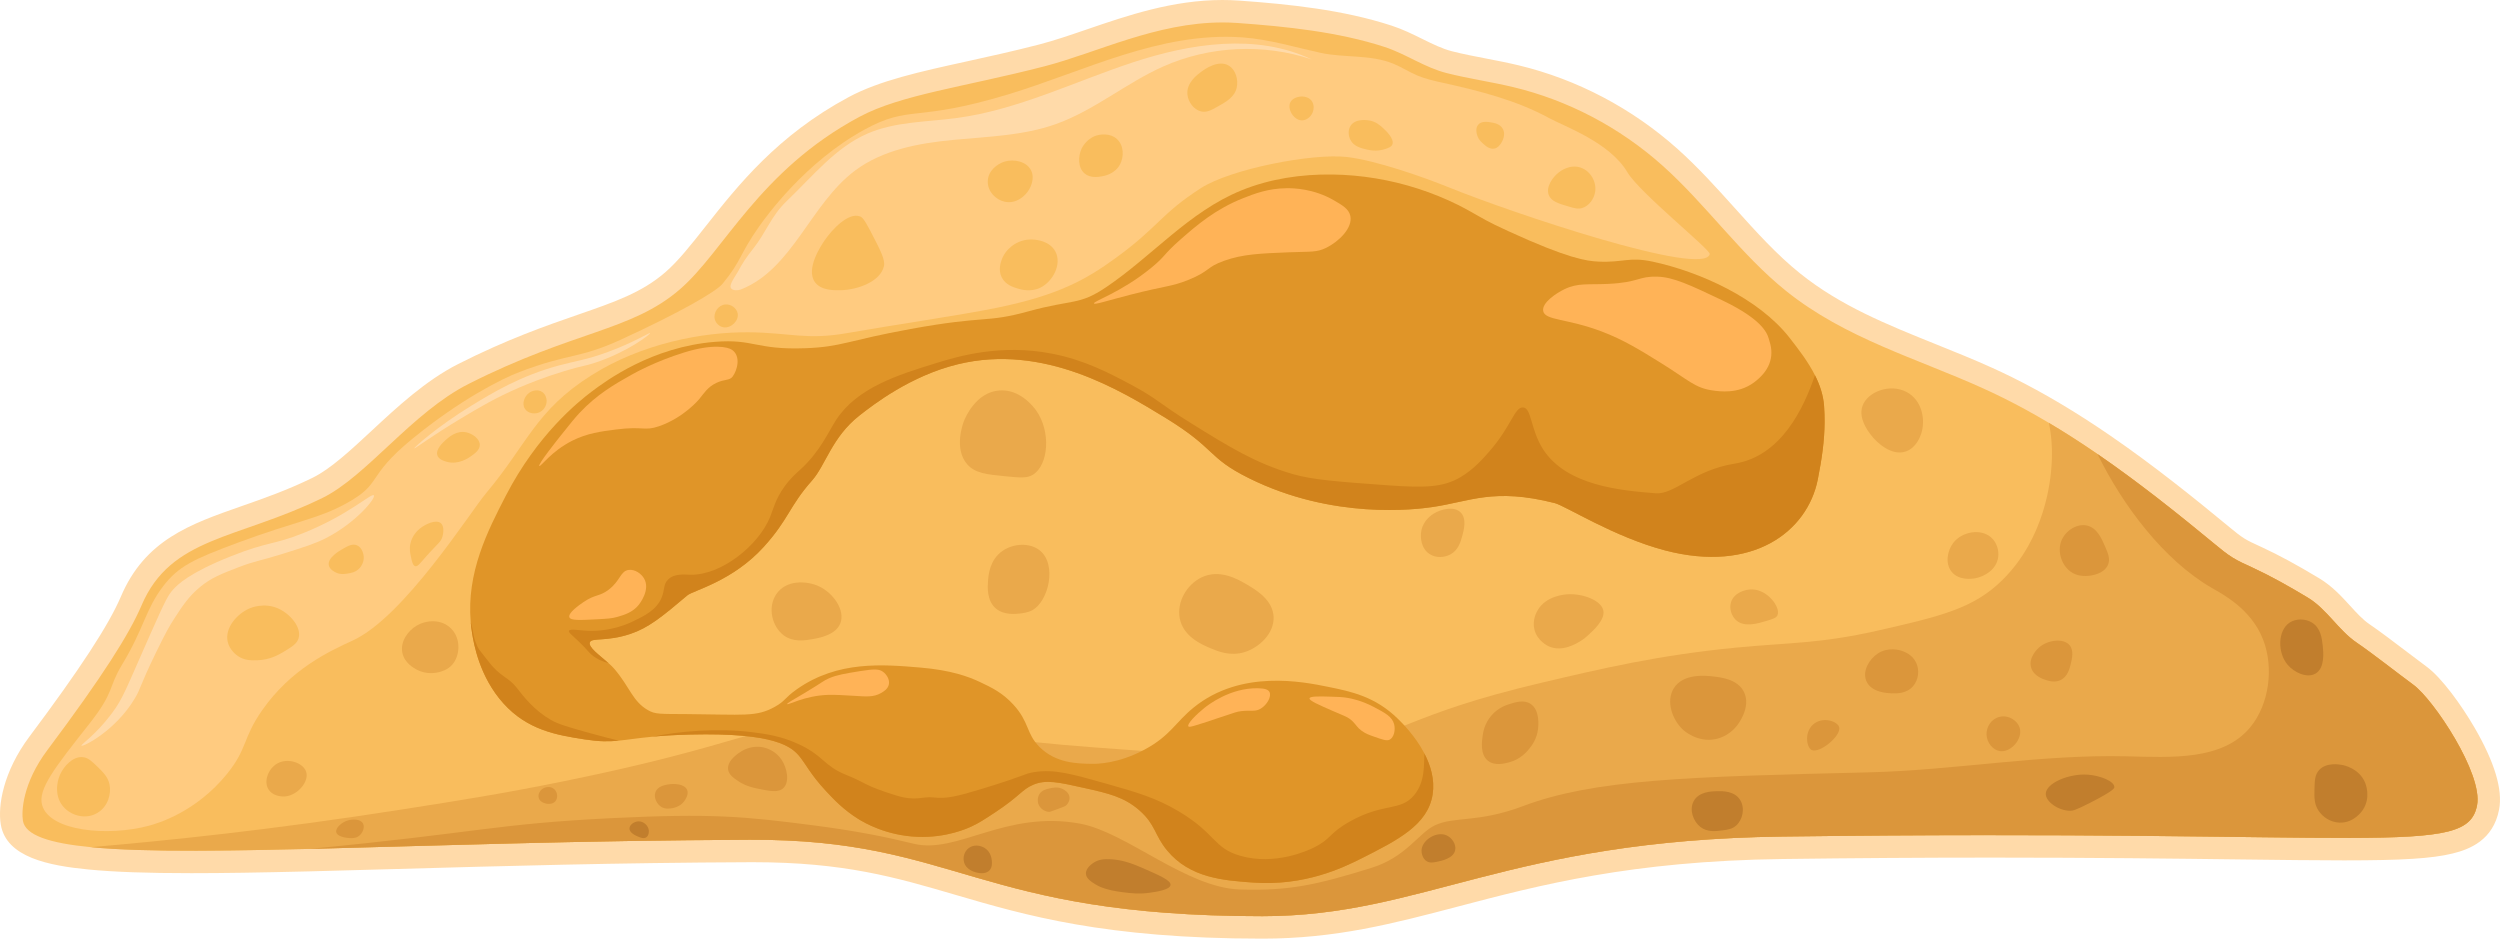 <?xml version="1.0" encoding="UTF-8"?>
<svg id="Capa_2" xmlns="http://www.w3.org/2000/svg" viewBox="0 0 948.361 356.065">
  <defs>
    <style>
      .cls-1 {
        fill: #ffdaa9;
      }

      .cls-2 {
        fill: #f9bd5d;
      }

      .cls-3 {
        fill: #ffcb80;
      }

      .cls-4 {
        fill: #db963b;
      }

      .cls-5 {
        fill: #eaa94b;
      }

      .cls-6 {
        fill: #c17e2d;
      }

      .cls-7 {
        fill: #d1831c;
      }

      .cls-8 {
        fill: #ffb357;
      }

      .cls-9 {
        fill: #e09528;
      }
    </style>
  </defs>
  <g id="Capa_1-2" data-name="Capa_1">
    <g>
      <path class="cls-4" d="M833.182,241.553c-.736-.856-2.753-3.201-5.707-3.196-3.307.005-5.882,2.953-6.848,5.478-1.266,3.308.056,6.343,1.369,9.359,1.209,2.776,2.145,4.926,4.337,5.707,2.795.996,6.055-.795,7.761-2.739,3.519-4.011,2.325-10.845-.913-14.609Z"/>
      <g>
        <g>
          <path class="cls-2" d="M478.871,351.807c-59.169-.013-88.983-8.749-115.288-16.457-22.003-6.447-42.787-12.538-77.904-12.538l-1.29.003c-50.05.206-94.463,1.46-133.648,2.566-11.758.332-22.903.647-33.392.909-19.202.474-32.992.685-44.714.685-16.686,0-28.946-.435-38.581-1.369-13.685-1.318-27.898-3.95-29.545-13.476-.24-1.395-1.991-14.063,10.109-30.218,19.541-26.083,30.38-42.707,35.145-53.903,8.432-19.801,24.599-25.456,43.318-32.004,8.22-2.876,17.537-6.135,27.343-10.93,7.387-3.613,15.227-10.904,23.529-18.623,9.836-9.146,20.006-18.602,31.8-24.576,18.342-9.285,33.083-14.391,44.928-18.493,14.473-5.013,24.929-8.634,34.437-16.842,5.234-4.517,10.195-10.808,15.94-18.091,11.877-15.057,26.656-33.796,52.907-47.868,11.173-5.989,25.495-9.135,43.627-13.116,8.289-1.82,17.686-3.884,27.555-6.434,5.914-1.528,12.1-3.647,18.648-5.891,14.892-5.103,31.77-10.885,49.935-10.885,2.01,0,4.027.071,5.996.212,18.903,1.359,38.876,3.429,56.882,9.312,3.894,1.27,7.509,3.057,11.004,4.785,4.113,2.033,7.998,3.954,12.185,5.018,4.328,1.101,8.833,1.969,13.19,2.809,3.971.765,8.076,1.557,12.135,2.534,21.482,5.16,41.693,15.802,58.446,30.773,7.602,6.794,14.56,14.526,21.291,22.005,7.982,8.871,16.237,18.044,25.377,25.366,15.791,12.667,34.549,20.218,52.688,27.519,6.967,2.805,14.17,5.704,21.145,8.863,2.369,1.072,4.796,2.222,7.418,3.514,5.931,2.937,11.96,6.229,17.927,9.787,6.106,3.627,12.392,7.663,18.68,11.992,16.405,11.255,32.016,23.84,45.121,34.664,2.007,1.656,3.904,3.223,5.901,4.46,1.841,1.151,3.84,2.066,5.957,3.035l1.292.595c6.302,2.924,12.852,6.481,21.241,11.532,4.366,2.622,7.636,6.207,10.798,9.674,2.63,2.884,5.114,5.608,8.065,7.614,3.71,2.513,9.324,6.779,14.277,10.543,2.756,2.094,5.358,4.071,7.328,5.517,8.435,6.198,28.438,35.949,25.767,49.889-2.772,14.483-17.178,15.85-54.606,15.85-10.845,0-24.253-.169-39.779-.363-24.378-.307-54.716-.689-93.298-.689-26.356,0-52.532.175-80.022.535-57.89.751-93.019,9.985-124.013,18.133-24.64,6.478-45.919,12.071-73.212,12.072h-.038Z"/>
          <path class="cls-1" d="M463.728,8.516c1.884-0,3.78.065,5.694.201,18.329,1.318,38.186,3.337,55.862,9.112,8.015,2.613,15.062,7.747,23.462,9.882,8.4,2.135,16.952,3.325,25.375,5.355,20.546,4.935,40.146,15.097,56.608,29.809,16.474,14.724,29.704,33.788,46.843,47.52,22.412,17.979,49.55,25.527,74.739,36.938,2.45,1.108,4.877,2.263,7.292,3.453,6.009,2.975,11.877,6.195,17.629,9.625,6.265,3.722,12.414,7.689,18.446,11.842,15.424,10.582,30.206,22.366,44.825,34.441,2.065,1.703,4.13,3.406,6.37,4.795,2.462,1.54,5.11,2.672,7.7,3.873,7.14,3.313,14.035,7.222,20.837,11.317,7.303,4.387,11.573,12.344,18.667,17.162,5.647,3.827,15.914,11.889,21.479,15.972,7.607,5.589,26.391,33.718,24.104,45.653-1.966,10.271-11.589,12.394-50.428,12.394-27.349,0-69.206-1.052-133.078-1.052-23.574-0-50.119.143-80.074.535-104.196,1.353-136.309,30.206-197.17,30.206h-.037c-108.237-.023-115.347-28.995-193.191-28.995-.435,0-.87.001-1.309.003-65.382.268-122.27,2.357-167.129,3.477-16.571.409-31.501.684-44.607.684-15.304,0-28.121-.375-38.17-1.349-15.867-1.528-24.827-4.562-25.761-9.964-.607-3.523-.187-14.245,9.322-26.939,20.942-27.954,31.081-44.043,35.654-54.788,11.154-26.192,36.261-24.956,68.613-40.776,16.765-8.202,33.963-32.376,55.383-43.226,40.123-20.312,61.788-19.997,80.222-35.911,16.765-14.467,30.031-45.035,68.077-65.428,15.82-8.482,39.796-11.317,70.235-19.18,19.862-5.134,42.373-16.639,67.517-16.64M463.734,0v8.516l-.002-8.516c-18.878.001-36.113,5.905-51.319,11.114-6.468,2.216-12.578,4.309-18.333,5.796-9.793,2.53-18.744,4.496-27.401,6.397-17.725,3.892-33.032,7.254-44.727,13.524-27.033,14.49-42.118,33.616-54.239,48.984-5.609,7.111-10.453,13.253-15.377,17.502-8.891,7.676-19.024,11.185-33.049,16.043-11.966,4.144-26.858,9.303-45.456,18.718-12.331,6.246-23.194,16.346-32.778,25.258-8.064,7.498-15.68,14.58-22.501,17.916-9.578,4.684-18.372,7.76-26.877,10.735-19.672,6.881-36.661,12.824-45.829,34.355-4.564,10.723-15.569,27.57-34.635,53.019-10.002,13.352-12.122,26.385-10.899,33.49,2.134,12.353,18.05,15.523,33.337,16.995,9.768.947,22.158,1.388,38.987,1.388,11.759,0,25.581-.212,44.817-.686,10.509-.263,21.647-.577,33.439-.91,39.153-1.106,83.53-2.359,133.516-2.564.428-.002.851-.003,1.274-.003,34.507 0,54.063,5.731,76.706,12.366,26.579,7.789,56.704,16.616,116.483,16.629,27.883,0,49.411-5.659,74.337-12.212,30.756-8.085,65.617-17.25,122.982-17.994,27.485-.36,53.641-.535,79.964-.534,38.551 0,68.873.381,93.237.688,15.544.195,28.968.364,39.84.364,22.127,0,33.251-.7,41.042-2.584,6.548-1.583,15.512-5.039,17.75-16.725,1.435-7.492-1.708-17.952-9.344-31.087-4.921-8.466-12.421-18.87-18.082-23.029-1.945-1.427-4.532-3.393-7.271-5.475-4.998-3.798-10.662-8.102-14.472-10.684-2.53-1.718-4.85-4.263-7.306-6.956-3.211-3.521-6.85-7.511-11.753-10.457-8.521-5.13-15.196-8.752-21.637-11.742-.437-.203-.875-.403-1.313-.604-1.988-.91-3.865-1.77-5.457-2.765-1.78-1.103-3.57-2.58-5.466-4.144-13.172-10.881-28.873-23.538-45.426-34.895-6.351-4.373-12.718-8.461-18.914-12.141-6.055-3.611-12.183-6.956-18.2-9.935-2.68-1.321-5.148-2.49-7.561-3.581-7.055-3.196-14.302-6.113-21.311-8.934-18.674-7.516-36.312-14.616-51.609-26.887-8.874-7.11-16.649-15.75-24.881-24.897-6.806-7.562-13.843-15.382-21.616-22.33-17.276-15.44-38.126-26.415-60.294-31.74-4.145-.999-8.299-1.8-12.316-2.574-4.496-.867-8.742-1.685-12.951-2.755-3.751-.953-7.44-2.777-11.346-4.708-3.631-1.795-7.385-3.651-11.574-5.016-18.438-6.024-38.72-8.13-57.891-9.509-2.073-.148-4.191-.223-6.299-.223h0Z"/>
        </g>
        <path class="cls-3" d="M15.997,305.468c-1.76-6.003,4.77-14.274,17.829-30.816,9.776-12.383,7.105-13.631,12.435-22.446,8.38-13.859,8.918-20.983,15.522-29.675,5.856-7.707,11.502-10.366,28.229-16.587,22.222-8.265,30.365-9.004,41.088-14.837,14.422-7.846,7.191-9.802,25.338-24.653,17.904-14.653,33.637-22.673,40.631-25.338,19.04-7.252,22.495-4.933,38.577-12.326,22.404-10.3,36.002-18.156,38.465-21.153,7.348-8.94,6.255-10.906,13.777-21.609,2.699-3.84,17.581-24.563,39.98-36.827,17.589-9.63,18.901-2.595,54.567-13.392,28.989-8.776,57.34-23.752,88.559-21.646.182.013.364.026.546.038,10.059.753,19.57,3.695,29.343,5.83,9.123,1.993,18.875.551,27.668,4.137,3.162,1.29,6.043,3.193,9.192,4.515,3.124,1.311,6.46,2.027,9.767,2.762,13.74,3.053,27.685,6.551,40.124,13.341,5.935,3.24,23.026,9.223,29.702,20.544,4.602,7.805,31.602,29.402,31.245,31.044-1.959,9.023-75.48-15.75-99.068-25.338-9.513-3.867-27.792-10.268-38.653-11.489-13.032-1.466-44.037,4.527-55.393,11.87-15.335,9.917-15.782,14.492-32.262,26.479-11.278,8.204-21.788,14.103-45.092,18.87-13.695,2.802-38.361,6.348-56.715,9.587-15.522,2.739-21.893-.17-37.36-.304-17.487-.152-40.517,4.223-59.692,16.321-21.22,13.389-24.24,26.042-40.061,44.854-5.82,6.92-31.007,46.789-50.376,55.697-9.013,4.145-23.474,10.796-34.442,26.479-7.539,10.78-5.454,14.426-13.372,24.196-11.719,14.46-26.216,18.727-29.58,19.631-15.54,4.175-37.611,2.161-40.52-7.761Z"/>
        <path class="cls-5" d="M939.659,305.466c-3.862,20.172-37.206,8.914-263.58,11.877-104.221,1.353-136.317,30.217-197.207,30.206-108.841-.023-115.421-29.319-194.5-28.992-117.731.478-207.952,6.883-249.906,2.812,28.596-2.474,67.657-6.394,118.478-14.374,21.677-3.407,38.023-5.973,61.018-10.652,68.462-13.942,71.32-21.281,103.638-23.287,32.446-2.018,29.144,5.413,98.002,10.5,40.239,2.975,60.365,4.457,83.384.91,34.418-5.297,32.597-12.962,86.137-25.562,22.914-5.39,44.194-10.407,73.502-13.242,20.067-1.937,31.711-1.47,53.411-6.394,24.244-5.495,36.588-8.459,47.485-19.169,16.497-16.217,18.352-38.256,18.714-43.378.443-6.347-.047-11.714-1.003-16.31,22.272,13.23,42.923,29.482,63.27,46.283,2.065,1.703,4.13,3.407,6.37,4.795,2.462,1.54,5.11,2.672,7.7,3.873,7.14,3.313,14.035,7.222,20.837,11.317,7.303,4.387,11.573,12.344,18.667,17.162,5.647,3.827,15.914,11.889,21.479,15.972,7.607,5.588,26.39,33.717,24.104,45.653Z"/>
        <path class="cls-9" d="M692.152,160.1c-.047,7.21-1.05,14.035-2.579,21.77-3.955,19.869-24.746,35.608-57.891,26.939-19.414-5.087-37.801-16.917-41.919-17.967-23.206-5.892-32.049-.572-46.551,1.528-5.985.863-37.439,4.923-69.43-10.967-16.007-7.945-12.215-10.979-31.559-22.821-17.279-10.57-46.33-28.339-78.892-20.394-17.886,4.352-32.003,15.272-37.358,19.484-10.419,8.202-12.775,18.807-17.967,24.652-8.657,9.765-8.75,14.595-18.259,25.107-11.889,13.125-26.822,16.567-28.992,18.41-9.812,8.307-14.794,12.32-21.561,14.607-8.96,3.033-14.677,1.4-15.412,3.162-.793,1.867,3.64,4.912,7.047,7.945.875.758,1.68,1.54,2.31,2.287,5.845,6.918,6.814,12.169,12.624,15.529,2.858,1.645,4.445,1.435,14.735,1.517,21.736.163,26.367,1.167,33.391-2.742,4.2-2.333,3.442-3.197,8.412-6.697,15.447-10.862,32.493-9.427,46.82-8.213,11.772.992,18.399,3.488,22.611,5.483,4.445,2.088,8.54,4.072,12.635,8.517,6.242,6.779,4.772,10.932,9.987,16.135,6.195,6.16,14.269,6.3,19.717,6.382,1.867.035,10.092.035,20.254-5.472,9.649-5.215,11.562-10.244,18.41-15.832,18.002-14.63,41.499-9.847,51.031-7.91,8.727,1.773,17.886,3.64,26.566,12.18,1.505,1.482,6.557,6.452,9.999,13.09,2.38,4.585,4.002,9.964,3.138,15.517-1.785,11.609-13.312,17.407-27.091,24.349-7.047,3.547-21.549,10.524-41.021,9.124-11.2-.805-23.952-1.715-32.609-12.169-4.865-5.88-4.329-9.789-10.524-15.225-5.845-5.122-11.842-6.463-21.047-8.517-9.625-2.158-14.444-3.232-19.192-1.213-4.433,1.878-4.877,4.165-14.724,10.652-3.698,2.427-5.81,3.827-8.68,5.168-1.61.758-9.59,4.387-20.511,3.955-11.9-.455-20.335-5.437-22.354-6.697-5.717-3.523-9.52-7.595-12.367-10.652-5.74-6.16-7.548-10.057-9.987-13.079-3.057-3.792-9.462-9.159-41.429-8.377-6.137.152-10.839.467-14.63.84-5.519.525-9.147,1.143-12.565,1.47-3.827.385-7.385.397-13.032-.478-10.617-1.645-21.642-3.535-30.777-13.697-9.007-10.022-11.189-22.517-11.83-26.484-.233-1.412-.397-2.812-.525-4.188-1.68-18.994,6.452-34.779,13.277-48.01,11.97-23.206,27.417-35.654,32.609-39.563,5.565-4.2,22.925-16.976,46.808-18.866,14.759-1.178,15.459,3.115,34.196,2.427,13.861-.502,16.007-2.94,39.983-7.303,28.934-5.274,28.222-2.158,44.708-6.697,16.999-4.678,19.087-2.182,29.401-9.124,17.512-11.782,31.401-28.608,51.284-36.722,10.883-4.441,22.747-6.207,34.501-6.058,11.011.139,21.993,1.966,32.475,5.337,5.294,1.702,10.462,3.799,15.443,6.271,4.743,2.354,9.161,5.262,13.907,7.534,1.654.792,3.316,1.568,4.982,2.335,22.844,10.5,29.809,11.352,34.184,11.562,9.403.443,11.632-1.902,20.522,0,17.687,3.792,40.274,13.802,52.081,28.992,3.372,4.329,6.989,9.018,9.555,14.117,1.867,3.675,3.173,7.572,3.465,11.679.14,2.077.21,4.083.198,6.079Z"/>
        <path class="cls-4" d="M939.659,305.466c-3.862,20.172-37.206,8.914-263.58,11.877-104.221,1.353-136.317,30.217-197.207,30.206-108.841-.023-115.421-29.319-194.5-28.992-65.382.268-122.27,2.357-167.129,3.477.035,0,.082-.012.117-.012,63.55-6.032,70.293-9.509,115.013-11.678,37.789-1.843,49.981-.638,76.092,2.733,16.44,2.123,27.782,4.446,38.123,6.987,16.593,4.078,34.866-12.886,63.228-7.596,17.516,3.27,40.207,24.319,60.567,24.957,18.724.587,29.133-1.762,49.914-8.218,13.152-4.085,17.869-13.233,24.044-16.131,7.459-3.501,16.202-.816,33.48-7.307,26.904-10.104,61.928-11.13,130.868-12.775,32.726-.782,65.288-6.883,98.002-6.09,16.976.408,36.354,1.68,46.878-10.955,7.327-8.809,9.077-22.832,4.865-33.484-4.527-11.469-15.132-16.964-19.472-19.472-18.247-10.594-33.741-31.291-43.284-50.74,15.424,10.582,30.206,22.366,44.825,34.441,2.065,1.703,4.13,3.407,6.37,4.795,2.462,1.54,5.11,2.672,7.7,3.873,7.14,3.313,14.035,7.222,20.837,11.317,7.303,4.387,11.573,12.344,18.667,17.162,5.647,3.827,15.914,11.889,21.479,15.972,7.607,5.588,26.39,33.717,24.104,45.653Z"/>
        <path class="cls-2" d="M31.348,287.206c-3.724-.33-7.113,3.449-8.522,6.544-1.487,3.267-2.193,8.903,1.674,12.783,3.035,3.045,8.258,4.377,12.479,1.826,4.04-2.442,5.304-7.287,4.565-10.805-.596-2.837-2.454-4.643-4.565-6.696-2.153-2.093-3.569-3.469-5.63-3.652Z"/>
        <path class="cls-2" d="M105.535,230.825c-5.321-2.374-10.317-.28-10.957,0-4.731,2.073-9.331,7.4-8.218,12.555.694,3.212,3.337,5.107,3.881,5.478,2.579,1.766,5.232,1.676,7.533,1.598,4.683-.159,8.023-2.116,9.815-3.196,3.187-1.919,5.113-3.08,5.707-5.25,1.122-4.102-3.24-9.168-7.761-11.185Z"/>
        <path class="cls-2" d="M135.455,206.875c-1.76-.772-3.593.283-5.478,1.37-1.214.7-5.805,3.344-5.25,6.163.336,1.71,2.401,2.648,2.853,2.853,1.575.715,3.001.505,4.109.342,1.365-.201,3.321-.489,4.793-2.169.351-.401,1.728-2.083,1.484-4.451-.027-.261-.368-3.168-2.511-4.109Z"/>
        <path class="cls-2" d="M167.243,198.487c-1.845-1.605-5.875.349-7.913,1.978-.842.673-2.977,2.595-3.652,5.783-.418,1.975-.089,3.556.152,4.718.399,1.919.734,3.528,1.674,3.804,1.069.315,1.978-1.372,5.631-5.326,3.197-3.461,4.182-3.987,4.718-5.935.116-.42.965-3.653-.609-5.022Z"/>
        <path class="cls-2" d="M169.46,175.176c-1.028-.295-2.999-.86-3.538-2.397-.808-2.305,2.218-5.04,3.082-5.821,1.173-1.061,4.168-3.767,7.875-2.967,2.338.504,5.142,2.443,5.136,4.794-.005,1.916-1.874,3.239-3.424,4.337-.738.523-4.697,3.325-9.131,2.054Z"/>
        <path class="cls-2" d="M205.677,148.687c-1.582-1.069-3.631-.569-4.848.264-1.843,1.262-3.023,4.144-1.675,6.169,1.055,1.585,3.244,2.023,4.936,1.498,2.136-.663,3.419-2.841,3.261-4.847-.029-.361-.212-2.096-1.675-3.085Z"/>
        <path class="cls-2" d="M326.192,82.081c-4.318-1.597-10.488,4.85-13.392,9.131-1.227,1.808-7.309,10.774-3.652,15.826,2.362,3.263,7.499,3.116,10.044,3.044,5.976-.171,14.786-3.153,16.131-9.131.542-2.409-1.363-6.07-5.174-13.392-2.385-4.582-3.137-5.175-3.957-5.478Z"/>
        <path class="cls-2" d="M390.53,71.647c-1.531,2.81-5.163,5.824-9.435,4.87-3.369-.752-6.397-3.807-6.391-7.609.006-4.149,3.623-6.767,6.391-7.609,3.518-1.07,8.34-.086,10.044,3.348,1.528,3.079-.296,6.425-.609,7Z"/>
        <path class="cls-2" d="M400.379,95.462c-2.038-3.919-7.116-4.857-10.348-4.565-4.619.416-8.605,3.624-10.044,7.609-.341.944-1.399,3.875,0,6.696,1.413,2.848,4.425,3.759,6.087,4.261,1.09.329,4.847,1.465,8.522-.304,4.721-2.273,8.299-8.857,5.783-13.696Z"/>
        <path class="cls-2" d="M416.891,51.178c-4.554.843-6.492,4.965-6.62,5.25-1.241,2.762-1.494,7.106,1.141,9.359,2.137,1.827,5.089,1.351,6.391,1.141.934-.151,5.106-.824,7.076-4.565,1.504-2.857,1.522-7.118-1.141-9.587-2.576-2.389-6.176-1.722-6.848-1.598Z"/>
        <path class="cls-2" d="M466.196,24.934c-3.997-2.474-9.272,1.384-10.5,2.283-1.494,1.093-5.729,4.191-5.25,8.674.3,2.805,2.403,5.76,5.25,6.391,2.066.458,3.747-.479,6.163-1.826,3.276-1.827,6.536-3.644,7.304-7.304.58-2.761-.263-6.543-2.967-8.218Z"/>
        <path class="cls-2" d="M524.747,48.668c-1.189-1.086-2.752-2.514-5.25-2.967-.775-.141-5.348-.86-7.191,2.054-1.077,1.704-.756,3.915,0,5.364,1.284,2.462,4.02,3.1,6.391,3.652,3.395.791,5.878.064,6.734-.228,1.333-.455,2.349-.801,2.739-1.712.934-2.182-2.643-5.45-3.424-6.163Z"/>
        <path class="cls-2" d="M570.058,48.84c-1.022-1.811-3.113-2.181-4.337-2.397-1.158-.205-3.745-.662-5.022.913-1.329,1.638-.245,4.25-.114,4.565.483,1.165,1.224,1.845,1.826,2.397,1.016.932,2.628,2.411,4.451,2.054,1.333-.261,2.113-1.373,2.511-1.94.129-.183,2.1-3.085.685-5.593Z"/>
        <path class="cls-2" d="M599.732,63.619c-4.109-1.477-7.731,1.258-8.332,1.712-2.441,1.844-5.065,5.626-3.881,8.674.932,2.398,3.793,3.239,7.533,4.337,2.252.662,3.549,1.042,5.136.571,2.685-.798,4.479-3.521,4.908-6.049.641-3.785-1.649-7.909-5.364-9.245Z"/>
        <path class="cls-2" d="M497.469,38.127c-1.936-2.407-6.749-1.765-7.989.685-1.256,2.48,1.209,6.698,4.223,6.848,1.616.08,3.107-1.023,3.881-2.283 1-1.627,1.012-3.851-.114-5.25Z"/>
        <path class="cls-2" d="M279.83,118.845c-.399-1.971-2.533-3.554-4.718-3.348-2.709.256-4.596,3.179-3.957,5.631.406,1.559,1.804,2.811,3.348,3.044,2.791.421,5.897-2.51,5.326-5.326Z"/>
        <path class="cls-5" d="M393.075,155.725c-.838-1.18-6.053-8.222-14-7.609-8.899.687-12.901,10.329-13.392,11.566-.284.715-3.998,10.465,1.217,16.435,2.989,3.422,7.386,3.855,14.609,4.565,5.41.532,8.114.798,10.348-.609,5.948-3.746,6.872-16.381,1.217-24.349Z"/>
        <path class="cls-5" d="M310.594,222.379c-4.501-2.053-12.347-2.608-16.131,3.043-3.419,5.105-1.516,12.279,2.739,15.522,3.655,2.786,8.17,2.005,10.957,1.522,2.525-.437,8.941-1.549,10.652-6.087,1.859-4.93-2.739-11.502-8.218-14Z"/>
        <path class="cls-5" d="M394.292,208.683c-3.716-2.855-9.814-2.601-14.0.304-4.862,3.375-5.306,9.049-5.478,11.261-.172,2.202-.598,7.656,3.044,10.652,3.035,2.497,7.358,2.021,9.131,1.826.803-.088,2.89-.318,4.565-1.217,6.255-3.357,9.586-17.566,2.739-22.827Z"/>
        <path class="cls-5" d="M171.199,238.51c-3.689-3.816-9.468-3.323-13.087-1.217-3.258,1.895-6.369,6.03-5.478,10.348.809,3.921,4.479,5.863,5.478,6.391,3.918,2.072,7.703,1.137,8.522.913,1.002-.274,3.199-.874,4.87-2.739,2.943-3.287,3.547-9.713-.304-13.696Z"/>
        <path class="cls-5" d="M116.111,292.685c-1.167-3.365-6.961-5.333-10.957-3.044-3.322,1.904-5.218,6.646-3.348,9.739,1.371,2.268,4.327,2.925,6.391,2.739,4.744-.426,9.208-5.702,7.913-9.435Z"/>
        <path class="cls-5" d="M723.301,148.725c-6.239-3.331-14.746-.227-16.739,5.174-1.714,4.642,1.936,9.486,3.043,10.957,2.401,3.188,8.034,8.259,13.392,6.391,3.981-1.388,5.477-5.795,5.783-6.696,1.734-5.109.435-12.67-5.478-15.826Z"/>
        <path class="cls-5" d="M755.258,203.813c-3.972-3.438-11.042-2.131-14.305,2.13-2.176,2.842-3.214,7.723-.609,10.957,2.781,3.451,7.835,2.694,9.131,2.435,3.336-.666,7.857-3.233,8.522-7.913.386-2.716-.584-5.743-2.739-7.609Z"/>
        <path class="cls-5" d="M608.254,231.814c-.589-4.08-7.844-6.667-13.392-6.391-1.399.069-8.403.604-11.566,6.087-.412.715-2.118,3.672-1.217,7.304,1.083,4.37,5.065,6.209,5.478,6.391,5.131,2.268,10.5-1.085,12.174-2.13,1.256-.784,2.085-1.534,2.739-2.131,2.038-1.86,6.274-5.726,5.783-9.131Z"/>
        <path class="cls-5" d="M664.864,223.596c-2.962-.122-7.145,1.359-8.218,4.87-.736,2.408.188,5.128,1.826,6.696,3.103,2.969,8.327,1.381,11.87.304,2.332-.709,3.515-1.068,3.957-2.131,1.194-2.87-3.591-9.499-9.435-9.739Z"/>
        <path class="cls-5" d="M473.096,221.792c-3.413-2.012-10.383-6.119-17.348-2.739-5.535,2.686-9.419,9.3-8.218,15.522,1.355,7.016,8.492,10.001,11.87,11.413,2.629,1.099,7.362,3.078,12.783,1.37,5.376-1.694,11.16-6.932,10.957-13.239-.21-6.531-6.715-10.365-10.044-12.326Z"/>
        <path class="cls-4" d="M791.476,199.324c-3.52-.666-7.18,1.625-8.902,4.565-2.619,4.471-.737,10.399,2.968,13.011,2.259,1.593,4.705,1.606,5.707,1.598,2.627-.021,7.118-1.033,8.446-4.337.88-2.19-.051-4.335-1.141-6.848-1.383-3.186-3.144-7.245-7.076-7.989Z"/>
        <path class="cls-4" d="M785.085,244.749c-2.337-2.776-8.298-2.038-11.642.913-.361.318-4.056,3.678-2.967,7.533.935,3.312,4.69,4.478,5.707,4.794,1.121.348,3.321,1.032,5.478,0,2.7-1.291,3.446-4.369,3.881-6.163.463-1.912,1.23-5.074-.457-7.076Z"/>
        <path class="cls-4" d="M721.17,246.803c-.544-.174-4.938-1.505-8.902,1.141-3.076,2.054-5.837,6.465-4.337,10.272,1.781,4.521,8.213,4.745,9.587,4.794,1.929.067,5.712.2,8.218-2.739,2.064-2.421,2.497-6.029,1.141-8.902-1.519-3.221-4.678-4.235-5.707-4.565Z"/>
        <path class="cls-4" d="M766.139,276.021c-.85-2.64-4.115-4.887-7.533-4.109-3.213.732-5.171,3.821-5.022,6.848.151,3.051,2.429,5.749,5.022,6.163,4.202.672,8.884-4.707,7.533-8.902Z"/>
        <path class="cls-4" d="M661.593,262.554c-2.358-4.875-8.606-5.589-11.642-5.935-2.762-.315-11.516-1.314-15.066,4.565-2.999,4.968-.452,11.813,3.424,15.522.321.307,5.536,5.131,12.555,3.652,4.657-.981,7.281-4.142,7.989-5.022.456-.566,5.517-7.04,2.739-12.783Z"/>
        <path class="cls-4" d="M697.659,275.793c-.665-2.124-5.774-3.949-9.359-1.37-3.952,2.843-3.114,8.923-1.141,10.044,2.879,1.635,11.529-5.39,10.5-8.674Z"/>
        <path class="cls-4" d="M580.558,266.967c-2.509-1.604-5.676-.603-8.066.152-1.198.379-4.173,1.361-6.696,4.261-2.643,3.038-3.16,6.304-3.348,7.609-.32,2.215-1.034,7.166,1.978,9.587,2.554,2.053,6.279,1.077,8.065.609,4.402-1.153,6.886-4.216,7.761-5.326.846-1.073,2.762-3.57,3.196-7.304.115-.989.837-7.204-2.891-9.587Z"/>
        <path class="cls-4" d="M405.705,302.348c-.221-1.693-1.769-2.593-2.283-2.891-1.969-1.145-4.077-.654-5.25-.38-1.421.331-2.884.672-3.804,2.054-1.102,1.654-.574,3.516-.533,3.652.594,1.972,2.522,3.11,4.109,3.196.342.018.41-.026,3.652-1.217,2.148-.79,2.558-.932,3.044-1.446.181-.191,1.272-1.387,1.065-2.967Z"/>
        <path class="cls-4" d="M296.442,288.12c-2.352-3.492-6.007-4.406-6.696-4.565-4.224-.976-7.513.871-8.37,1.37-.736.429-5.687,3.422-5.174,7.0.289,2.017,2.178,3.277,4.109,4.565.848.566,2.856,1.787,6.696,2.587,5.025,1.047,8.281,1.725,10.196-.152,2.455-2.406,1.346-7.676-.761-10.805Z"/>
        <path class="cls-4" d="M259.767,303.642c.39-.601,1.54-2.373.913-3.957-.904-2.282-4.846-2.527-7.152-2.131-1.322.227-4.026.693-4.87,2.891-.813,2.119.522,4.749,2.435,5.783,1.181.638,2.336.534,3.196.457.853-.077,3.821-.491,5.478-3.044Z"/>
        <path class="cls-4" d="M210.309,299.419c-1.481-1.419-3.936-.963-5.136.342-.071.077-1.266,1.42-.799,2.967.531,1.759,2.709,2.116,3.082,2.169.362.051,2.139.3,3.196-.913,1.066-1.224.904-3.371-.343-4.565Z"/>
        <path class="cls-4" d="M137.72,312.43c-.962-1.875-4.051-1.667-5.593-1.255-2.465.658-4.991,2.911-4.565,4.565.48,1.865,4.501,2.144,4.908,2.168,1.064.064,2.353.141,3.538-.685,1.472-1.025,2.505-3.247,1.712-4.794Z"/>
        <path class="cls-5" d="M554.079,194.378c-2.542-2.509-7.461-1.23-10.196.457-.642.396-3.966,2.445-4.718,6.544-.471,2.566-.082,6.739,3.196,8.826,2.522,1.606,5.636,1.264,7.761.152,3.084-1.613,3.954-4.777,4.565-7.0.609-2.216,1.812-6.59-.609-8.979Z"/>
        <path class="cls-1" d="M30.891,282.869c-.335-.397,5.294-3.962,11.413-12.098,4.405-5.857,5.425-9.245,14.381-29.446,6.28-14.167,7.158-15.612,8.902-17.577s6.106-6.42,22.142-12.783c14.162-5.619,15.913-4.189,27.164-8.674,17.322-6.906,26.099-15.45,26.936-14.381.828,1.058-6.908,10.523-18.375,16.321-3.977,2.011-8.016,3.281-16.093,5.821-8.878,2.792-10.572,2.699-16.892,5.136-6.451,2.487-10.264,3.958-14.495,7.419-4.398,3.597-6.844,7.379-10.044,12.326-1.476,2.281-3.049,4.961-6.734,12.555-6.485,13.366-5.685,13.462-7.989,17.348-7.384,12.451-19.837,18.6-20.316,18.033Z"/>
        <path class="cls-1" d="M157.123,170.106c-.208-.285,8.984-8.461,21.685-16.207,8.017-4.889,18.561-11.319,33.327-15.294,6.466-1.74,10.336-2.093,18.49-5.098,10.043-3.701,15.809-7.455,15.979-7.152.214.382-8.531,7.197-20.924,11.261-4.341,1.424-4.68,1.05-11.489,3.12-7.998,2.431-14.118,4.947-17.12,6.239-8.972,3.86-15.293,7.615-22.142,11.718-11.341,6.793-17.637,11.643-17.805,11.413Z"/>
        <path class="cls-1" d="M277.264,109.268c-.836-1.286,2.062-5.075,2.635-6.159,1.629-3.082,3.268-5.582,5.738-8.674,5.056-6.33,6.838-12.425,12.669-18.033,10.5-10.098,18.702-20.427,30.641-25.67,10.626-4.667,22.651-4.415,34.151-5.982,23.054-3.141,44.325-13.704,66.414-21.011,22.09-7.307,47.052-11.186,68.067-1.199-18.241-6.118-38.761-5.139-56.336,2.688-14.096,6.278-26.191,16.685-40.731,21.851-12.416,4.411-25.838,4.73-38.953,5.996-13.115,1.266-26.695,3.755-37.239,11.657-16.884,12.655-23.693,37.422-43.345,45.104-.903.353-2.816.48-3.545-.351-.064-.073-.119-.145-.165-.216Z"/>
        <path class="cls-7" d="M543.471,301.324c-1.785,11.609-13.312,17.407-27.091,24.349-7.047,3.547-21.549,10.524-41.021,9.124-11.2-.805-23.952-1.715-32.609-12.169-4.865-5.88-4.328-9.789-10.524-15.225-5.845-5.122-11.842-6.463-21.047-8.517-9.625-2.159-14.444-3.232-19.192-1.213-4.434,1.879-4.877,4.165-14.724,10.652-3.698,2.427-5.81,3.827-8.68,5.168-1.61.758-9.59,4.387-20.511,3.955-11.9-.455-20.335-5.437-22.354-6.697-5.717-3.523-9.52-7.595-12.367-10.652-5.74-6.16-7.548-10.057-9.987-13.079-3.057-3.792-9.462-9.159-41.429-8.377-6.137.152-10.838.467-14.63.84,10.243-2.088,24.851-3.407,38.174-1.715,5.098.653,10.92,1.435,17.734,4.644,9.509,4.48,9.17,8.12,18.037,11.644,7.35,2.928,6.534,3.949,18.714,7.694,7.689,2.368,9.847.252,14.152.753,4.854.56,8.669-.28,18.947-3.43,16.719-5.122,15.202-5.519,19.169-6.16,7.654-1.237,14.21.63,27.324,4.34,11.574,3.278,18.866,5.343,27.546,10.5,14.245,8.47,13.102,13.93,23.427,16.894,13.242,3.792,25.796-2.112,27.698-3.045,6.919-3.372,5.659-5.355,13.697-9.894,13.055-7.374,19.239-3.768,24.501-10.045,4.352-5.192,3.652-11.842,3.908-15.855,2.38,4.585,4.002,9.963,3.138,15.517Z"/>
        <path class="cls-7" d="M234.737,280.958c-3.827.385-7.385.397-13.032-.478-10.617-1.645-21.642-3.535-30.777-13.697-9.007-10.022-11.189-22.517-11.83-26.484-.233-1.412-.397-2.812-.525-4.188.793,1.797.859,4.835,1.731,7.173,1.237,3.314,1.224,2.721,5.098,7.761,4.55,5.915,7.346,5.623,10.648,9.894,2.648,3.418,6.58,8.494,12.939,12.169,2.672,1.552,6.23,2.578,13.242,4.573,5.484,1.552,9.579,2.567,12.507,3.279Z"/>
        <path class="cls-7" d="M692.152,160.1c-.047,7.21-1.05,14.035-2.579,21.77-3.955,19.869-24.746,35.608-57.891,26.939-19.414-5.087-37.801-16.917-41.919-17.967-23.206-5.892-32.049-.572-46.551,1.528-5.985.863-37.439,4.923-69.43-10.967-16.007-7.945-12.215-10.979-31.559-22.821-17.279-10.57-46.33-28.339-78.892-20.394-17.886,4.352-32.003,15.272-37.358,19.484-10.419,8.202-12.775,18.807-17.967,24.652-8.657,9.765-8.75,14.595-18.259,25.107-11.889,13.125-26.822,16.567-28.992,18.41-9.812,8.307-14.794,12.32-21.561,14.607-8.96,3.033-14.677,1.4-15.412,3.162-.793,1.867,3.64,4.912,7.047,7.945-1.948-.502-4.223-1.365-6.312-3.103-1.482-1.213-1.493-1.738-4.725-4.865-2.963-2.87-4.189-3.64-3.955-4.258.373-1.027,4.025-.035,8.68,0,1.132,0,8.085-.035,15.365-3.5,4.445-2.123,9.135-4.363,11.107-9.135,1.248-3.01.56-4.97,2.438-6.848,2.392-2.392,6.195-1.867,8.517-1.82,11.667.198,25.679-11.025,30.136-21.771,1.318-3.173,1.995-6.802,5.472-11.632,2.392-3.325,4.702-5.274,5.939-6.394,7.56-6.825,10.734-14.385,13.697-18.947,7.957-12.262,23.626-17.115,37.661-21.456,8.762-2.718,24.769-7.467,44.288-3.652,12.39,2.415,21.817,7.432,30.136,11.865,9.707,5.18,10.267,6.872,22.366,14.385,14.712,9.135,24.629,15.296,38.723,19.402,7.595,2.205,17.034,2.893,35.923,4.258,14.689,1.062,21.234.723,27.697-3.045,4.947-2.882,8.599-7.047,10.955-9.742,8.389-9.567,9.555-16.847,12.775-16.742,3.337.128,2.812,8.319,7.619,15.832,8.983,14.035,29.996,15.715,42.759,16.742,7.035.56,14.49-8.774,29.972-11.259,17.699-2.858,26.204-21.106,30.427-33.531,1.867,3.675,3.173,7.572,3.465,11.679.14,2.077.21,4.083.198,6.079Z"/>
        <path class="cls-8" d="M671.229,129.378c-.571-1.737-.834-7.333-18.033-15.522-12.203-5.811-18.427-8.72-24.425-8.902-7.415-.226-6.8,2.167-18.718,2.739-7.744.372-11.485-.471-16.663,2.054-3.069,1.497-8.55,5.108-7.989,8.218.658,3.644,8.922,2.767,22.142,7.761,8.285,3.13,14.752,7.143,22.37,11.87,10.65,6.608,12.984,9.523,19.631,10.5,2.773.408,9.755,1.434,15.75-2.967,5.64-4.141,8.014-9.428,5.935-15.75Z"/>
        <path class="cls-8" d="M488.045,71.398c-6.986.088-12.078,2.045-16.435,3.766-10.57,4.176-17.684,10.319-23.74,15.636-6.745,5.923-5.545,6.193-11.071,10.729-11.547,9.477-22.149,12.701-21.799,13.582.233.586,4.852-1.013,13.81-3.31,13.695-3.511,15.463-2.996,21.914-5.593,8.489-3.417,6.685-4.815,13.696-7.304,7.015-2.491,13.498-2.752,24.539-3.196,8.267-.333,10.445.121,14.152-1.712,4.782-2.364,10.114-7.547,9.131-12.098-.571-2.64-3.05-4.072-6.277-5.935-7.645-4.414-15.228-4.599-17.919-4.565Z"/>
        <path class="cls-8" d="M277.754,132.75c-1.624-1.165-7.342-2.422-18.242.965-10.756,3.342-18.331,7.535-20.087,8.522-6.285,3.531-13.011,7.378-19.631,14.457-1.754,1.876-3.401,3.939-6.696,8.065-1.712,2.144-9.149,11.459-8.522,12.022.484.435,4.452-5.541,12.479-9.587,5.658-2.853,10.924-3.531,16.587-4.261,10.481-1.351,10.732.688,16.283-1.218,9.444-3.241,15.218-10.196,15.218-10.196,1.906-2.296,3.228-4.645,6.544-6.239,3.198-1.538,5.065-.84,6.239-2.435,1.789-2.429,3.192-7.682-.171-10.096Z"/>
        <path class="cls-8" d="M238.512,216.195c-3.24.402-3.107,4.142-7.761,7.609-3.499,2.606-4.936,1.507-9.587,4.718-1.292.891-5.784,3.992-5.174,5.63.486,1.306,4.006,1.118,10.652.761,3.665-.197,5.54-.307,7.609-.913,2.572-.753,5.741-1.68,8.065-4.565.336-.416,4.535-5.781,1.978-10.044-1.093-1.822-3.445-3.486-5.783-3.196Z"/>
        <path class="cls-8" d="M334.964,254.846c-1.355-.996-3.001-1.196-8.665-.268-5.871.962-8.807,1.443-11.702,2.68-2.49,1.064-1.975,1.221-9.826,5.895-4.285,2.552-6.3,3.613-6.163,3.93.244.567,6.519-3.208,15.543-3.484,2.677-.082,6.11.129,9.826.357,4.493.276,7.347.607,10.272-1.072.936-.537,2.605-1.527,2.948-3.305.36-1.871-.912-3.764-2.233-4.734Z"/>
        <path class="cls-8" d="M450.8,275.545c-.629-.96,3.216-4.689,6.087-7,1.326-1.067,9.798-7.708,20.392-7.457,2.485.059,3.761.466,4.261,1.37.921,1.666-.846,4.928-3.348,6.391-2.114,1.236-3.543.482-7.304.913-1.634.188-2.257.432-8.218,2.435-10.468,3.517-11.585,3.783-11.87,3.348Z"/>
        <path class="cls-8" d="M528.867,274.784c-.726-2.94-3.52-4.4-7.913-6.696-4.519-2.362-8.299-3.105-9.739-3.348-1.96-.331-3.358-.373-6.087-.457-4.269-.13-8.181-.249-8.37.609-.191.87,3.506,2.483,8.978,4.87,4.361,1.902,5.699,2.191,7.457,3.957,1.341,1.347,1.597,2.218,3.348,3.5,1.501,1.099,2.823,1.563,4.87,2.283,3.143,1.105,4.714,1.657,5.783,1.065,1.646-.911,2.191-3.691,1.674-5.783Z"/>
      </g>
      <path class="cls-6" d="M877.006,236.153c-2.532-1.538-6.032-1.543-8.413,0-4.57,2.962-4.713,11.432-.783,16.044,2.449,2.872,7.306,5.219,10.565,3.326,3.648-2.119,2.992-8.211,2.739-10.565-.291-2.702-.726-6.75-4.109-8.804Z"/>
      <path class="cls-6" d="M879.55,307.565c1.539,2.291,4.415,4.407,8.022,4.5,5.419.139,8.481-4.394,8.804-4.891,3.104-4.771.98-9.915.782-10.37-2.341-5.399-7.973-6.504-8.804-6.652-.954-.17-5.862-1.044-8.609,1.956-1.624,1.775-1.68,4.018-1.761,7.239-.078,3.106-.142,5.676,1.565,8.217Z"/>
      <path class="cls-6" d="M785.246,307.565c-4.35-.044-9.254-3.415-9.196-6.457.076-3.997,8.73-7.776,16.044-7.239,4.552.334,9.934,2.44,9.978,4.696.008.432-.17,1.342-9,5.87-5.794,2.971-6.813,3.141-7.826,3.13Z"/>
      <path class="cls-6" d="M660.159,303.522c-2.142-3.536-6.741-3.437-8.87-3.391-1.972.042-6.968.15-8.87,3.913-1.666,3.296-.043,7.583,2.609,9.652,2.638,2.059,5.914,1.626,8.348,1.304,1.977-.261,3.706-.49,5.217-1.826,2.474-2.188,3.451-6.539,1.565-9.652Z"/>
      <path class="cls-6" d="M548.898,316.957c-3.703-1.798-9.046,1.453-9.587,5.087-.236,1.587.368,3.757,1.956,4.696,1.158.684,2.402.457,3.717.196,1.769-.351,6.456-1.28,7.044-4.5.392-2.146-1.18-4.531-3.131-5.478Z"/>
      <path class="cls-6" d="M444.028,335.739c.241-1.728-3.981-3.575-10.565-6.457-4.779-2.091-8.137-3.083-11.935-3.326-2.861-.183-4.771.134-6.457,1.174-.466.288-3.247,2.003-3.131,4.304.094,1.859,2.026,3.075,3.717,4.109.984.601,3.674,2.114,10.37,2.935,3.276.401,6.174.736,9.978.196,2.629-.373,7.766-1.103,8.022-2.935Z"/>
      <path class="cls-6" d="M373.496,321.652c-1.564-.953-4.116-1.42-6.065.098-1.616,1.259-2.191,3.395-1.761,5.185.717,2.983,3.945,3.838,4.598,4.011.593.157,3.489.924,5.087-.783,1.111-1.186.956-2.885.88-3.717-.047-.516-.302-3.309-2.739-4.793Z"/>
      <path class="cls-6" d="M242.213,311.576c-1.598.045-3.354,1.225-3.424,2.641-.085,1.718,2.361,2.761,3.228,3.13.911.388,2.161.921,3.13.293,1.158-.75.988-2.555.978-2.641-.192-1.769-1.92-3.48-3.913-3.424Z"/>
    </g>
  </g>
</svg>